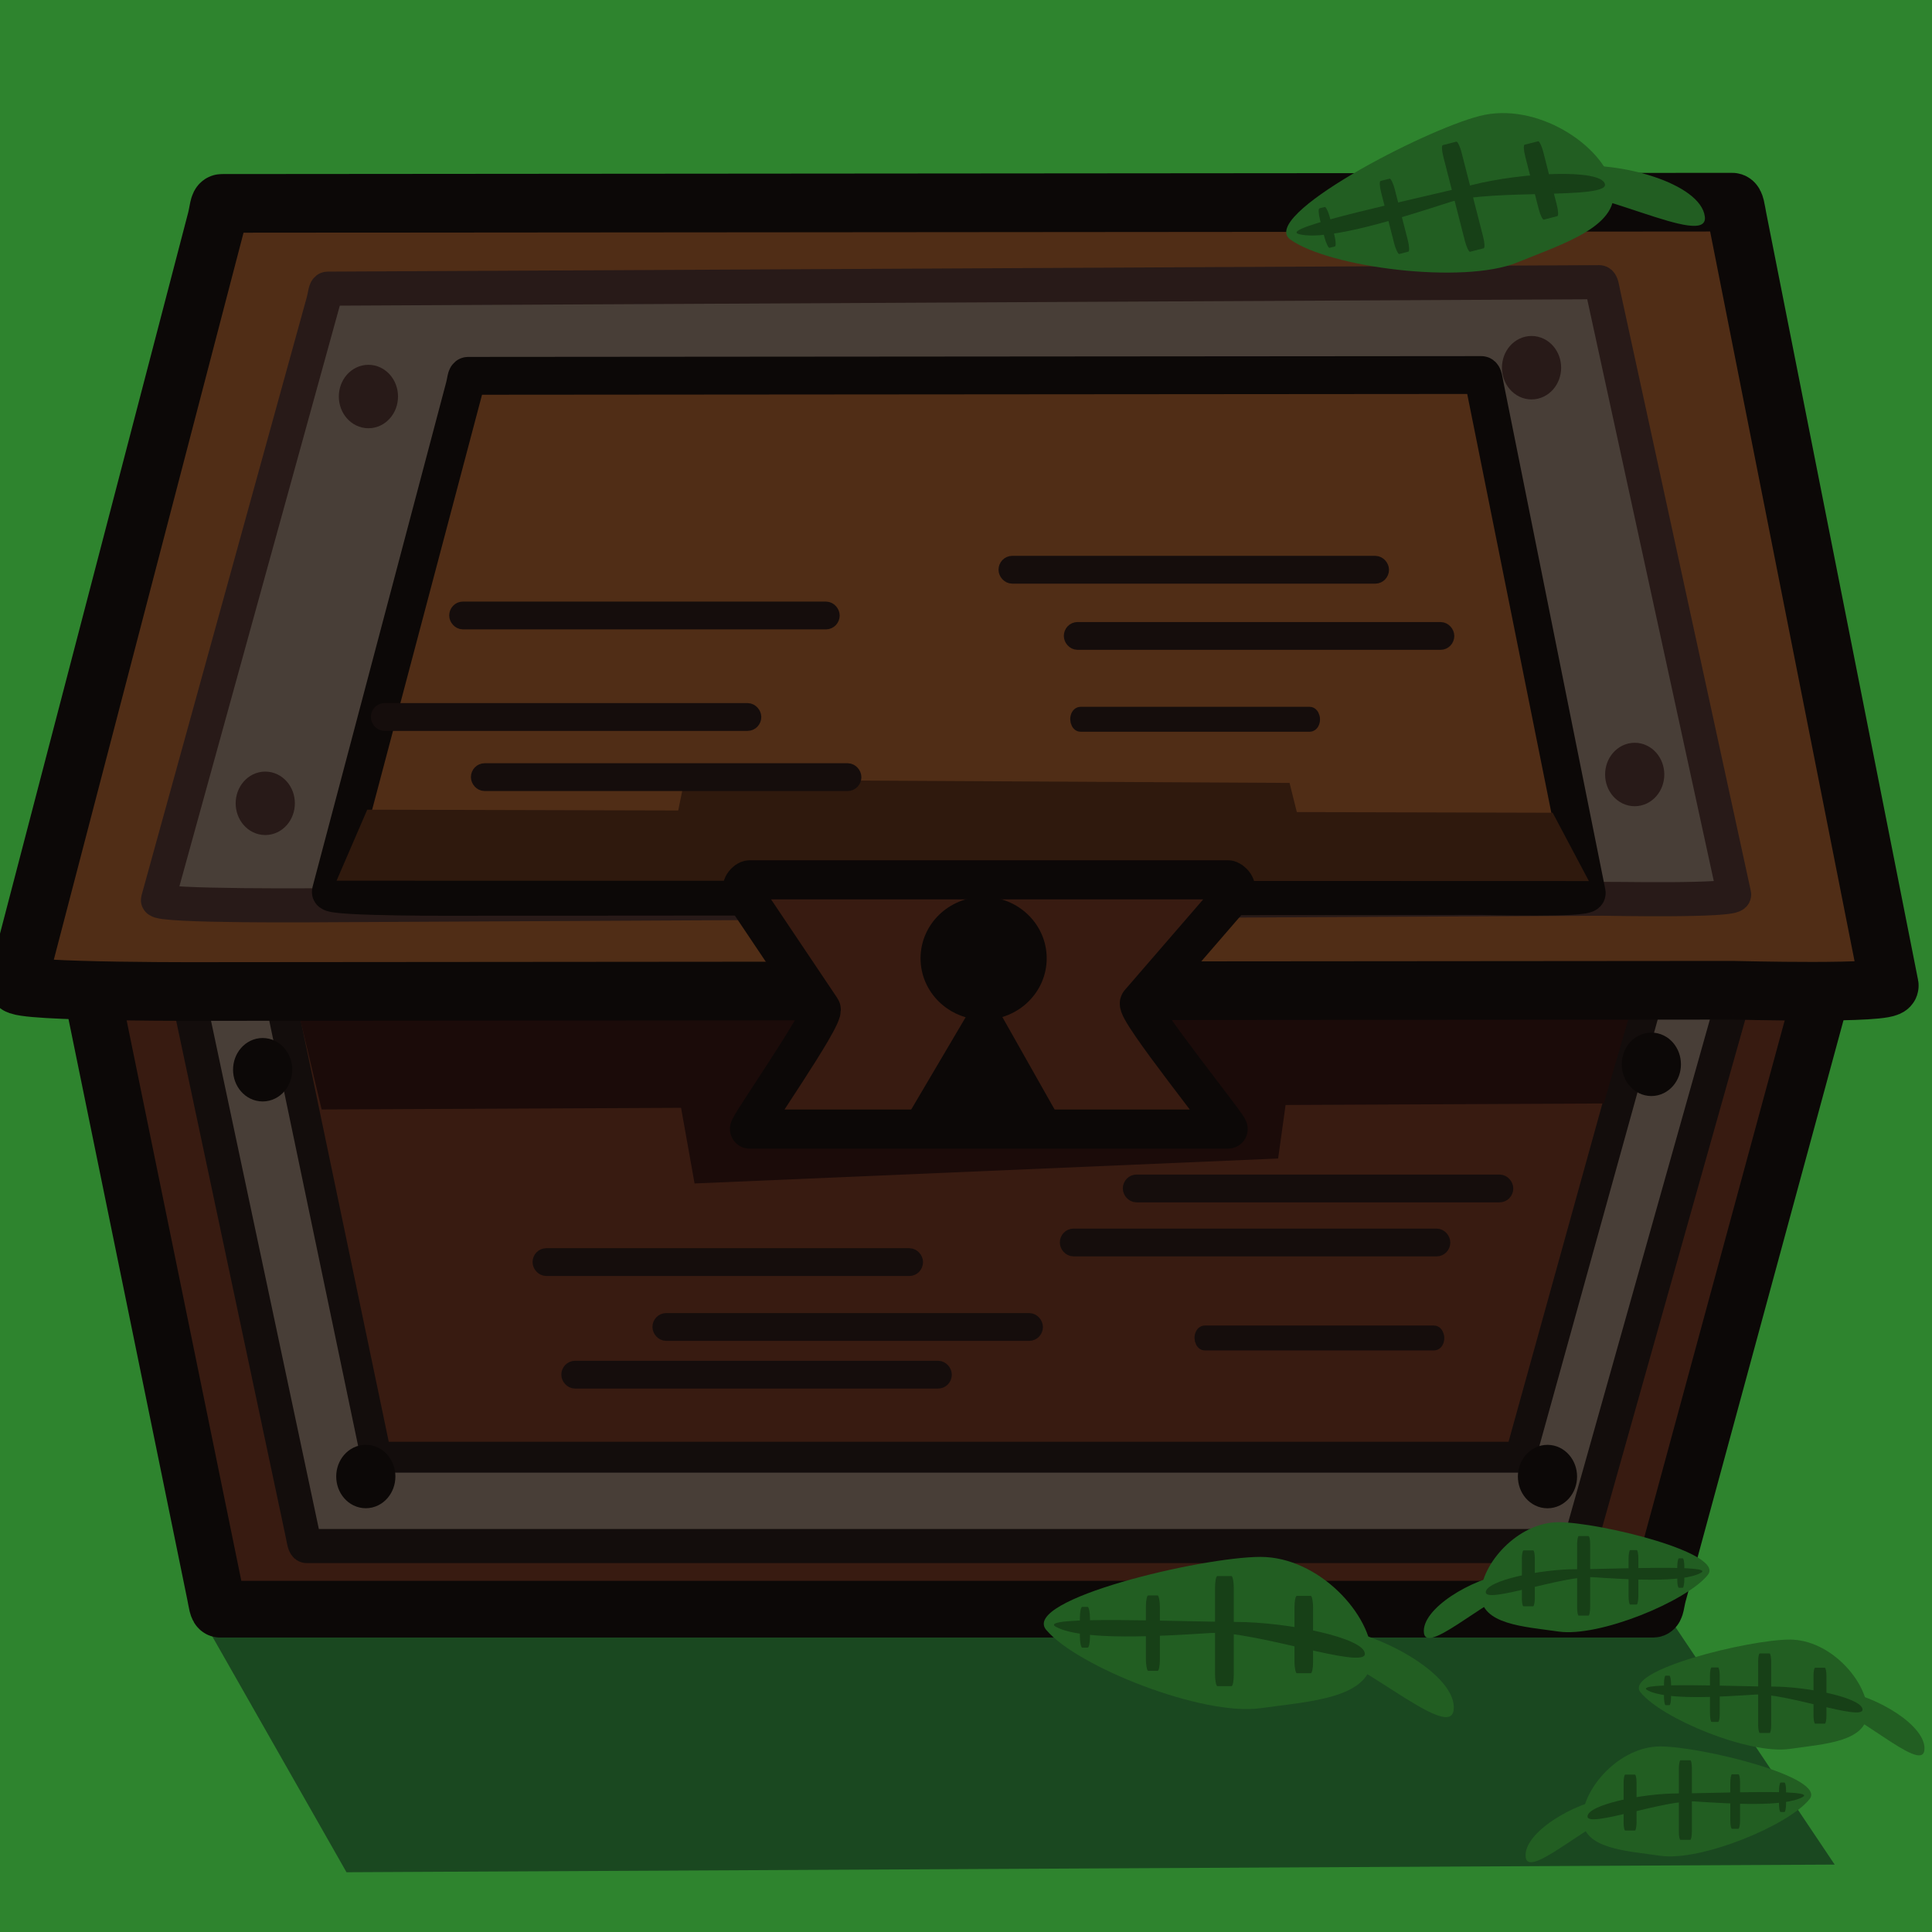 <?xml version="1.0" encoding="UTF-8" standalone="no"?>
<!-- Created with Inkscape (http://www.inkscape.org/) -->

<svg
   width="100mm"
   height="100mm"
   viewBox="0 0 100 100"
   version="1.1"
   id="svg3527"
   inkscape:version="1.4.2 (ebf0e940d0, 2025-05-08)"
   sodipodi:docname="ore_1.svg"
   xmlns:inkscape="http://www.inkscape.org/namespaces/inkscape"
   xmlns:sodipodi="http://sodipodi.sourceforge.net/DTD/sodipodi-0.dtd"
   xmlns="http://www.w3.org/2000/svg"
   xmlns:svg="http://www.w3.org/2000/svg">
  <sodipodi:namedview
     id="namedview3529"
     pagecolor="#505050"
     bordercolor="#ffffff"
     borderopacity="1"
     inkscape:pageshadow="0"
     inkscape:pageopacity="0"
     inkscape:pagecheckerboard="1"
     inkscape:document-units="mm"
     showgrid="false"
     width="100mm"
     inkscape:zoom="0.60851063"
     inkscape:cx="94.493009"
     inkscape:cy="132.29021"
     inkscape:window-width="1366"
     inkscape:window-height="697"
     inkscape:window-x="0"
     inkscape:window-y="0"
     inkscape:window-maximized="1"
     inkscape:current-layer="layer1"
     inkscape:snap-global="false"
     inkscape:showpageshadow="0"
     inkscape:deskcolor="#505050" />
  <defs
     id="defs3524" />
  <g
     inkscape:label="Camada 1"
     inkscape:groupmode="layer"
     id="layer1">
    <rect
       style="fill:#2e842e;fill-opacity:1;stroke:none;stroke-width:0.331"
       id="rect3553-3"
       width="108.286"
       height="105.538"
       x="-6.358"
       y="-3.437"
       ry="1.108" />
    <path
       id="rect3"
       style="fill:#1a4820;fill-opacity:1;stroke-width:2.768"
       d="M 10.326,83.537 H 86.267 L 94.963,96.511 17.935,96.907 Z"
       sodipodi:nodetypes="ccccc" />
    <g
       id="g3"
       transform="matrix(1.012,0,0,1.012,-108.32,-0.299)">
      <path
         id="rect42278"
         style="fill:#381b11;fill-opacity:1;stroke:#0c0807;stroke-width:2.9;stroke-miterlimit:4;stroke-dasharray:none;stroke-opacity:1"
         d="m 118.294,45.748 h 73.296 c 0.143,0 10.071,-0.046 9.96,0.363 l -9.702,35.712 c -0.111,0.409 -0.115,0.776 -0.258,0.776 h -73.296 c -0.143,0 -0.172,-0.358 -0.258,-0.776 l -7.338,-35.863 c -0.086,-0.418 7.453,-0.212 7.596,-0.212 z"
         sodipodi:nodetypes="sssssssss" />
      <path
         id="path6473"
         style="fill:#483e37;stroke:#130d0c;stroke-width:1.743;stroke-miterlimit:4;stroke-dasharray:none;stroke-opacity:1"
         d="m 122.726,47.838 h 65.039 c 0.127,0 8.937,-0.039 8.838,0.311 l -8.609,30.558 c -0.099,0.35 -0.102,0.664 -0.229,0.664 h -65.039 c -0.127,0 -0.153,-0.306 -0.229,-0.664 l -6.511,-30.687 c -0.076,-0.358 6.613,-0.182 6.74,-0.182 z"
         sodipodi:nodetypes="sssssssss" />
      <path
         id="path6475"
         style="fill:#381b11;fill-opacity:1;stroke:#130d0c;stroke-width:1.577;stroke-miterlimit:4;stroke-dasharray:none;stroke-opacity:1"
         d="m 126.357,46.08 h 58.397 c 0.114,0 8.024,-0.036 7.935,0.283 l -7.73,27.858 c -0.089,0.319 -0.091,0.605 -0.205,0.605 h -58.397 c -0.114,0 -0.137,-0.279 -0.205,-0.605 l -5.846,-27.976 c -0.068,-0.326 5.938,-0.166 6.052,-0.166 z"
         sodipodi:nodetypes="sssssssss" />
      <path
         id="rect1"
         style="fill:#1b0b09;stroke-width:2.796"
         d="m 121.79,49.893 69.279,-0.038 -2.005,6.879 -65.578,0.307 z"
         sodipodi:nodetypes="ccccc" />
      <path
         id="path6414"
         style="fill:#502d16;stroke:#0c0807;stroke-width:3;stroke-miterlimit:4;stroke-dasharray:none;stroke-opacity:1"
         d="m 195.66,50.943 -77.248,0.063 c -0.15,1.15e-4 -10.614,0.059 -10.497,-0.389 l 10.196,-39.07 c 0.117,-0.448 0.12,-0.849 0.271,-0.849 l 77.248,-0.063 c 0.15,-1.22e-4 0.182,0.391 0.272,0.848 l 7.763,39.221 c 0.09,0.457 -7.855,0.238 -8.005,0.239 z"
         sodipodi:nodetypes="sssssssss" />
      <path
         id="path9173"
         style="fill:#483e37;stroke:#281a18;stroke-width:1.743;stroke-miterlimit:4;stroke-dasharray:none;stroke-opacity:1"
         d="m 188.991,46.26 -65.038,0.332 c -0.127,6.43e-4 -8.936,0.085 -8.839,-0.266 l 8.453,-30.601 c 0.097,-0.351 0.099,-0.664 0.225,-0.665 l 65.038,-0.332 c 0.127,-6.43e-4 0.154,0.305 0.232,0.663 l 6.668,30.653 c 0.078,0.357 -6.612,0.215 -6.739,0.216 z"
         sodipodi:nodetypes="sssssssss" />
      <path
         id="path9175"
         style="fill:#502d16;stroke:#0c0807;stroke-width:1.935;stroke-miterlimit:4;stroke-dasharray:none;stroke-opacity:1"
         d="m 182.82,46.124 -51.822,0.041 c -0.101,7.5e-5 -7.121,0.039 -7.042,-0.257 l 6.84,-25.829 c 0.078,-0.296 0.081,-0.561 0.182,-0.561 l 51.822,-0.041 c 0.101,-8e-5 0.122,0.259 0.183,0.561 l 5.208,25.928 c 0.061,0.302 -5.269,0.158 -5.37,0.158 z"
         sodipodi:nodetypes="sssssssss" />
      <path
         id="path2"
         style="fill:#2f190d;fill-opacity:1;stroke-width:1.916"
         d="m 124.25,45.339 64.052,0.02 -1.853,-3.495 -60.631,-0.156 z"
         sodipodi:nodetypes="ccccc" />
      <path
         id="path1"
         style="fill:#1b0b09;stroke-width:1.643"
         d="m 141.598,55.437 31.54,-1.131 -0.731,5.243 -29.847,1.276 z"
         sodipodi:nodetypes="ccccc" />
      <path
         id="rect42567"
         style="fill:#381b11;fill-opacity:1;stroke:#0c0807;stroke-width:2;stroke-miterlimit:4;stroke-dasharray:none"
         d="m 145.373,45.295 h 24.475 c 0.167,0 0.576,0.39 0.301,0.708 l -4.831,5.586 c -0.275,0.318 4.697,6.455 4.53,6.455 h -24.475 c -0.167,0 3.896,-5.788 3.658,-6.143 l -3.959,-5.898 c -0.238,-0.355 0.134,-0.708 0.301,-0.708 z"
         sodipodi:nodetypes="sssssssss" />
      <ellipse
         style="fill:#0c0807;fill-opacity:1;stroke:none;stroke-width:3.481;stroke-opacity:1"
         id="path5174"
         cx="157.344"
         cy="49.31"
         rx="3.226"
         ry="3.143" />
      <path
         sodipodi:type="star"
         style="fill:#0c0807;fill-opacity:1;stroke:none;stroke-width:11.259;stroke-opacity:1"
         id="path6252"
         inkscape:flatsided="true"
         sodipodi:sides="3"
         sodipodi:cx="177.62337"
         sodipodi:cy="200.85498"
         sodipodi:r1="17.519781"
         sodipodi:r2="8.7598906"
         sodipodi:arg1="0.53294908"
         sodipodi:arg2="1.5801466"
         inkscape:rounded="0"
         inkscape:randomized="0"
         d="m 192.713,209.756 -30.344,-0.284 15.418,-26.137 z"
         transform="matrix(0.265,0,0,0.265,110.273,2.108)"
         inkscape:transform-center-x="0.021671674"
         inkscape:transform-center-y="-1.1400429" />
      <ellipse
         style="fill:#483e37;fill-opacity:1;stroke:#0c0807;stroke-width:1.613;stroke-miterlimit:4;stroke-dasharray:none;stroke-opacity:1"
         id="path8904"
         cx="186.183"
         cy="75.816"
         rx="0.707"
         ry="0.816" />
      <ellipse
         style="fill:#483e37;fill-opacity:1;stroke:#0c0807;stroke-width:1.613;stroke-miterlimit:4;stroke-dasharray:none;stroke-opacity:1"
         id="ellipse9005"
         cx="125.745"
         cy="75.813"
         rx="0.707"
         ry="0.816" />
      <ellipse
         style="fill:#483e37;fill-opacity:1;stroke:#0c0807;stroke-width:1.613;stroke-miterlimit:4;stroke-dasharray:none;stroke-opacity:1"
         id="ellipse9007"
         cx="120.469"
         cy="55.008"
         rx="0.707"
         ry="0.816" />
      <ellipse
         style="fill:#483e37;fill-opacity:1;stroke:#0c0807;stroke-width:1.613;stroke-miterlimit:4;stroke-dasharray:none;stroke-opacity:1"
         id="ellipse9009"
         cx="191.496"
         cy="54.731"
         rx="0.707"
         ry="0.816" />
      <g
         id="g9404"
         transform="matrix(-1,0,0,1,142.797,-5.65)">
        <ellipse
           style="fill:#483e37;fill-opacity:1;stroke:#281a18;stroke-width:1.613;stroke-miterlimit:4;stroke-dasharray:none;stroke-opacity:1"
           id="ellipse9398"
           cx="22.194"
           cy="47.032"
           rx="0.707"
           ry="0.816" />
        <ellipse
           style="fill:#483e37;fill-opacity:1;stroke:#281a18;stroke-width:1.613;stroke-miterlimit:4;stroke-dasharray:none;stroke-opacity:1"
           id="ellipse9400"
           cx="16.918"
           cy="26.226"
           rx="0.707"
           ry="0.816" />
      </g>
      <g
         id="g9410"
         transform="translate(168.45,-7.124)">
        <ellipse
           style="fill:#483e37;fill-opacity:1;stroke:#281a18;stroke-width:1.613;stroke-miterlimit:4;stroke-dasharray:none;stroke-opacity:1"
           id="ellipse9406"
           cx="22.194"
           cy="47.032"
           rx="0.707"
           ry="0.816" />
        <ellipse
           style="fill:#483e37;fill-opacity:1;stroke:#281a18;stroke-width:1.613;stroke-miterlimit:4;stroke-dasharray:none;stroke-opacity:1"
           id="ellipse9408"
           cx="16.918"
           cy="26.226"
           rx="0.707"
           ry="0.816" />
      </g>
      <rect
         style="fill:#060000;fill-opacity:1;stroke:#150d0c;stroke-width:0.9;stroke-miterlimit:4;stroke-dasharray:none;stroke-opacity:1"
         id="rect9947"
         width="19.071"
         height="0.522"
         x="134.724"
         y="64.586"
         rx="0.251"
         ry="0.522" />
      <rect
         style="fill:#060000;fill-opacity:1;stroke:#150d0c;stroke-width:0.9;stroke-miterlimit:4;stroke-dasharray:none;stroke-opacity:1"
         id="rect15221"
         width="19.071"
         height="0.522"
         x="140.856"
         y="67.904"
         rx="0.251"
         ry="0.522" />
      <rect
         style="fill:#060000;fill-opacity:1;stroke:#150d0c;stroke-width:0.9;stroke-miterlimit:4;stroke-dasharray:none;stroke-opacity:1"
         id="rect15223"
         width="19.071"
         height="0.522"
         x="136.196"
         y="70.344"
         rx="0.251"
         ry="0.522" />
      <rect
         style="fill:#060000;fill-opacity:1;stroke:#150d0c;stroke-width:0.9;stroke-miterlimit:4;stroke-dasharray:none;stroke-opacity:1"
         id="rect15225"
         width="19.071"
         height="0.522"
         x="164.913"
         y="60.819"
         rx="0.251"
         ry="0.522" />
      <rect
         style="fill:#060000;fill-opacity:1;stroke:#150d0c;stroke-width:0.9;stroke-miterlimit:4;stroke-dasharray:none;stroke-opacity:1"
         id="rect15227"
         width="19.071"
         height="0.522"
         x="161.692"
         y="63.583"
         rx="0.251"
         ry="0.522" />
      <rect
         style="fill:#060000;fill-opacity:1;stroke:#150d0c;stroke-width:0.73;stroke-miterlimit:4;stroke-dasharray:none;stroke-opacity:1"
         id="rect15229"
         width="12.046"
         height="0.544"
         x="168.495"
         y="68.456"
         rx="0.158"
         ry="0.544" />
      <rect
         style="fill:#281a18;fill-opacity:1;stroke:#150d0c;stroke-width:0.9;stroke-miterlimit:4;stroke-dasharray:none;stroke-opacity:1"
         id="rect15243"
         width="19.071"
         height="0.522"
         x="130.461"
         y="31.514"
         rx="0.251"
         ry="0.522" />
      <rect
         style="fill:#281a18;fill-opacity:1;stroke:#150d0c;stroke-width:0.9;stroke-miterlimit:4;stroke-dasharray:none;stroke-opacity:1"
         id="rect15245"
         width="19.071"
         height="0.522"
         x="126.452"
         y="36.706"
         rx="0.251"
         ry="0.522" />
      <path
         id="path3"
         style="fill:#2f190d;fill-opacity:1;stroke-width:1.426"
         d="m 141.245,44.107 32.692,0.021 -0.946,-3.789 -30.946,-0.169 z"
         sodipodi:nodetypes="ccccc" />
      <rect
         style="fill:#281a18;fill-opacity:1;stroke:#150d0c;stroke-width:0.9;stroke-miterlimit:4;stroke-dasharray:none;stroke-opacity:1"
         id="rect15247"
         width="19.071"
         height="0.522"
         x="131.571"
         y="39.782"
         rx="0.251"
         ry="0.522" />
      <rect
         style="fill:#281a18;fill-opacity:1;stroke:#150d0c;stroke-width:0.9;stroke-miterlimit:4;stroke-dasharray:none;stroke-opacity:1"
         id="rect15249"
         width="19.071"
         height="0.522"
         x="158.556"
         y="29.175"
         rx="0.251"
         ry="0.522" />
      <rect
         style="fill:#281a18;fill-opacity:1;stroke:#150d0c;stroke-width:0.9;stroke-miterlimit:4;stroke-dasharray:none;stroke-opacity:1"
         id="rect15251"
         width="19.071"
         height="0.522"
         x="161.896"
         y="32.56"
         rx="0.251"
         ry="0.522" />
      <rect
         style="fill:#281a18;fill-opacity:1;stroke:#150d0c;stroke-width:0.73;stroke-miterlimit:4;stroke-dasharray:none;stroke-opacity:1"
         id="rect15253"
         width="12.046"
         height="0.544"
         x="162.138"
         y="36.812"
         rx="0.158"
         ry="0.544" />
    </g>
    <g
       id="g7938"
       transform="matrix(0.478,0,0,0.476,53.885,67.071)">
      <path
         id="path7924"
         style="fill:#225e22;fill-opacity:1;stroke-width:2.12"
         d="m 44.676,45.047 c -0.457,3.623 -11.303,-6.793 -15.967,-6.771 -5.5,0.026 -13.981,0.081 -16.439,-3.458 -2.034,-2.929 13.986,0.619 19.439,1.307 5.453,0.688 13.423,5.299 12.966,8.922 z"
         sodipodi:nodetypes="sssss" />
      <path
         id="path7926"
         style="fill:#225e22;stroke-width:2.539"
         d="m 35.829,39.263 c 0,4.543 -6.735,4.825 -12.07,5.578 C 17.468,45.728 3.88,40.311 0.557,36.326 -2.194,33.028 17.42,28.39 23.759,28.39 c 6.34,0 12.07,6.33 12.07,10.873 z"
         sodipodi:nodetypes="sssss" />
      <path
         id="path7928"
         style="fill:#174017;fill-opacity:1;stroke-width:1.469"
         d="m 35.064,38.932 c 0,1.753 -12.064,-2.556 -16.689,-2.266 C 12.921,37.009 4.514,37.545 1.633,36.007 -0.752,34.734 15.587,35.462 21.083,35.462 c 5.496,0 13.981,1.717 13.981,3.47 z"
         sodipodi:nodetypes="sssss" />
      <rect
         style="fill:#174017;fill-opacity:1;stroke-width:2.979"
         id="rect7930"
         width="1.516"
         height="8.199"
         x="11.352"
         y="32.581"
         rx="0.251"
         ry="1.22" />
      <rect
         style="fill:#174017;fill-opacity:1;stroke-width:2.979"
         id="rect7932"
         width="2.026"
         height="11.972"
         x="18.841"
         y="30.474"
         rx="0.251"
         ry="1.22" />
      <rect
         style="fill:#174017;fill-opacity:1;stroke-width:2.979"
         id="rect7934"
         width="2.013"
         height="8.411"
         x="27.443"
         y="32.629"
         rx="0.251"
         ry="1.22" />
      <rect
         style="fill:#174017;fill-opacity:1;stroke-width:2.979"
         id="rect7936"
         width="1.096"
         height="4.432"
         x="4.203"
         y="33.826"
         rx="0.251"
         ry="1.22" />
    </g>
    <g
       id="g7954"
       transform="matrix(-0.333,0,0,0.344,88.58,69.023)">
      <path
         id="path7940"
         style="fill:#225e22;fill-opacity:1;stroke-width:2.12"
         d="m 44.676,45.047 c -0.457,3.623 -11.303,-6.793 -15.967,-6.771 -5.5,0.026 -13.981,0.081 -16.439,-3.458 -2.034,-2.929 13.986,0.619 19.439,1.307 5.453,0.688 13.423,5.299 12.966,8.922 z"
         sodipodi:nodetypes="sssss" />
      <path
         id="path7942"
         style="fill:#225e22;stroke-width:2.539"
         d="m 35.829,39.263 c 0,4.543 -6.735,4.825 -12.07,5.578 C 17.468,45.728 3.88,40.311 0.557,36.326 -2.194,33.028 17.42,28.39 23.759,28.39 c 6.34,0 12.07,6.33 12.07,10.873 z"
         sodipodi:nodetypes="sssss" />
      <path
         id="path7944"
         style="fill:#174017;fill-opacity:1;stroke-width:1.469"
         d="m 35.064,38.932 c 0,1.753 -12.064,-2.556 -16.689,-2.266 C 12.921,37.009 4.514,37.545 1.633,36.007 -0.752,34.734 15.587,35.462 21.083,35.462 c 5.496,0 13.981,1.717 13.981,3.47 z"
         sodipodi:nodetypes="sssss" />
      <rect
         style="fill:#174017;fill-opacity:1;stroke-width:2.979"
         id="rect7946"
         width="1.516"
         height="8.199"
         x="11.352"
         y="32.581"
         rx="0.251"
         ry="1.22" />
      <rect
         style="fill:#174017;fill-opacity:1;stroke-width:2.979"
         id="rect7948"
         width="2.026"
         height="11.972"
         x="18.841"
         y="30.474"
         rx="0.251"
         ry="1.22" />
      <rect
         style="fill:#174017;fill-opacity:1;stroke-width:2.979"
         id="rect7950"
         width="2.013"
         height="8.411"
         x="27.443"
         y="32.629"
         rx="0.251"
         ry="1.22" />
      <rect
         style="fill:#174017;fill-opacity:1;stroke-width:2.979"
         id="rect7952"
         width="1.096"
         height="4.432"
         x="4.203"
         y="33.826"
         rx="0.251"
         ry="1.22" />
    </g>
    <g
       id="g7970"
       transform="matrix(0.333,0,0,0.344,84.728,75.098)">
      <path
         id="path7956"
         style="fill:#225e22;fill-opacity:1;stroke-width:2.12"
         d="m 44.676,45.047 c -0.457,3.623 -11.303,-6.793 -15.967,-6.771 -5.5,0.026 -13.981,0.081 -16.439,-3.458 -2.034,-2.929 13.986,0.619 19.439,1.307 5.453,0.688 13.423,5.299 12.966,8.922 z"
         sodipodi:nodetypes="sssss" />
      <path
         id="path7958"
         style="fill:#225e22;stroke-width:2.539"
         d="m 35.829,39.263 c 0,4.543 -6.735,4.825 -12.07,5.578 C 17.468,45.728 3.88,40.311 0.557,36.326 -2.194,33.028 17.42,28.39 23.759,28.39 c 6.34,0 12.07,6.33 12.07,10.873 z"
         sodipodi:nodetypes="sssss" />
      <path
         id="path7960"
         style="fill:#174017;fill-opacity:1;stroke-width:1.469"
         d="m 35.064,38.932 c 0,1.753 -12.064,-2.556 -16.689,-2.266 C 12.921,37.009 4.514,37.545 1.633,36.007 -0.752,34.734 15.587,35.462 21.083,35.462 c 5.496,0 13.981,1.717 13.981,3.47 z"
         sodipodi:nodetypes="sssss" />
      <rect
         style="fill:#174017;fill-opacity:1;stroke-width:2.979"
         id="rect7962"
         width="1.516"
         height="8.199"
         x="11.352"
         y="32.581"
         rx="0.251"
         ry="1.22" />
      <rect
         style="fill:#174017;fill-opacity:1;stroke-width:2.979"
         id="rect7964"
         width="2.026"
         height="11.972"
         x="18.841"
         y="30.474"
         rx="0.251"
         ry="1.22" />
      <rect
         style="fill:#174017;fill-opacity:1;stroke-width:2.979"
         id="rect7966"
         width="2.013"
         height="8.411"
         x="27.443"
         y="32.629"
         rx="0.251"
         ry="1.22" />
      <rect
         style="fill:#174017;fill-opacity:1;stroke-width:2.979"
         id="rect7968"
         width="1.096"
         height="4.432"
         x="4.203"
         y="33.826"
         rx="0.251"
         ry="1.22" />
    </g>
    <g
       id="g7986"
       transform="matrix(-0.333,0,0,0.344,93.846,80.629)">
      <path
         id="path7972"
         style="fill:#225e22;fill-opacity:1;stroke-width:2.12"
         d="m 44.676,45.047 c -0.457,3.623 -11.303,-6.793 -15.967,-6.771 -5.5,0.026 -13.981,0.081 -16.439,-3.458 -2.034,-2.929 13.986,0.619 19.439,1.307 5.453,0.688 13.423,5.299 12.966,8.922 z"
         sodipodi:nodetypes="sssss" />
      <path
         id="path7974"
         style="fill:#225e22;stroke-width:2.539"
         d="m 35.829,39.263 c 0,4.543 -6.735,4.825 -12.07,5.578 C 17.468,45.728 3.88,40.311 0.557,36.326 -2.194,33.028 17.42,28.39 23.759,28.39 c 6.34,0 12.07,6.33 12.07,10.873 z"
         sodipodi:nodetypes="sssss" />
      <path
         id="path7976"
         style="fill:#174017;fill-opacity:1;stroke-width:1.469"
         d="m 35.064,38.932 c 0,1.753 -12.064,-2.556 -16.689,-2.266 C 12.921,37.009 4.514,37.545 1.633,36.007 -0.752,34.734 15.587,35.462 21.083,35.462 c 5.496,0 13.981,1.717 13.981,3.47 z"
         sodipodi:nodetypes="sssss" />
      <rect
         style="fill:#174017;fill-opacity:1;stroke-width:2.979"
         id="rect7978"
         width="1.516"
         height="8.199"
         x="11.352"
         y="32.581"
         rx="0.251"
         ry="1.22" />
      <rect
         style="fill:#174017;fill-opacity:1;stroke-width:2.979"
         id="rect7980"
         width="2.026"
         height="11.972"
         x="18.841"
         y="30.474"
         rx="0.251"
         ry="1.22" />
      <rect
         style="fill:#174017;fill-opacity:1;stroke-width:2.979"
         id="rect7982"
         width="2.013"
         height="8.411"
         x="27.443"
         y="32.629"
         rx="0.251"
         ry="1.22" />
      <rect
         style="fill:#174017;fill-opacity:1;stroke-width:2.979"
         id="rect7984"
         width="1.096"
         height="4.432"
         x="4.203"
         y="33.826"
         rx="0.251"
         ry="1.22" />
    </g>
    <g
       id="g9"
       transform="matrix(0.463,-0.118,0.118,0.461,62.242,-4.284)">
      <path
         id="path4"
         style="fill:#225e22;fill-opacity:1;stroke-width:2.12"
         d="m 44.676,45.047 c -0.457,3.623 -11.303,-6.793 -15.967,-6.771 -5.5,0.026 -13.981,0.081 -16.439,-3.458 -2.034,-2.929 13.986,0.619 19.439,1.307 5.453,0.688 13.423,5.299 12.966,8.922 z"
         sodipodi:nodetypes="sssss" />
      <path
         id="path5"
         style="fill:#225e22;stroke-width:2.539"
         d="m 35.829,39.263 c 0,4.543 -6.735,4.825 -12.07,5.578 C 17.468,45.728 3.88,40.311 0.557,36.326 -2.194,33.028 17.42,28.39 23.759,28.39 c 6.34,0 12.07,6.33 12.07,10.873 z"
         sodipodi:nodetypes="sssss" />
      <path
         id="path6"
         style="fill:#174017;fill-opacity:1;stroke-width:1.469"
         d="m 35.064,38.932 c 0,1.753 -12.064,-2.556 -16.689,-2.266 C 12.921,37.009 4.514,37.545 1.633,36.007 -0.752,34.734 15.587,35.462 21.083,35.462 c 5.496,0 13.981,1.717 13.981,3.47 z"
         sodipodi:nodetypes="sssss" />
      <rect
         style="fill:#174017;fill-opacity:1;stroke-width:2.979"
         id="rect6"
         width="1.516"
         height="8.199"
         x="11.352"
         y="32.581"
         rx="0.251"
         ry="1.22" />
      <rect
         style="fill:#174017;fill-opacity:1;stroke-width:2.979"
         id="rect7"
         width="2.026"
         height="11.972"
         x="18.841"
         y="30.474"
         rx="0.251"
         ry="1.22" />
      <rect
         style="fill:#174017;fill-opacity:1;stroke-width:2.979"
         id="rect8"
         width="2.013"
         height="8.411"
         x="27.443"
         y="32.629"
         rx="0.251"
         ry="1.22" />
      <rect
         style="fill:#174017;fill-opacity:1;stroke-width:2.979"
         id="rect9"
         width="1.096"
         height="4.432"
         x="4.203"
         y="33.826"
         rx="0.251"
         ry="1.22" />
    </g>
  </g>
</svg>
